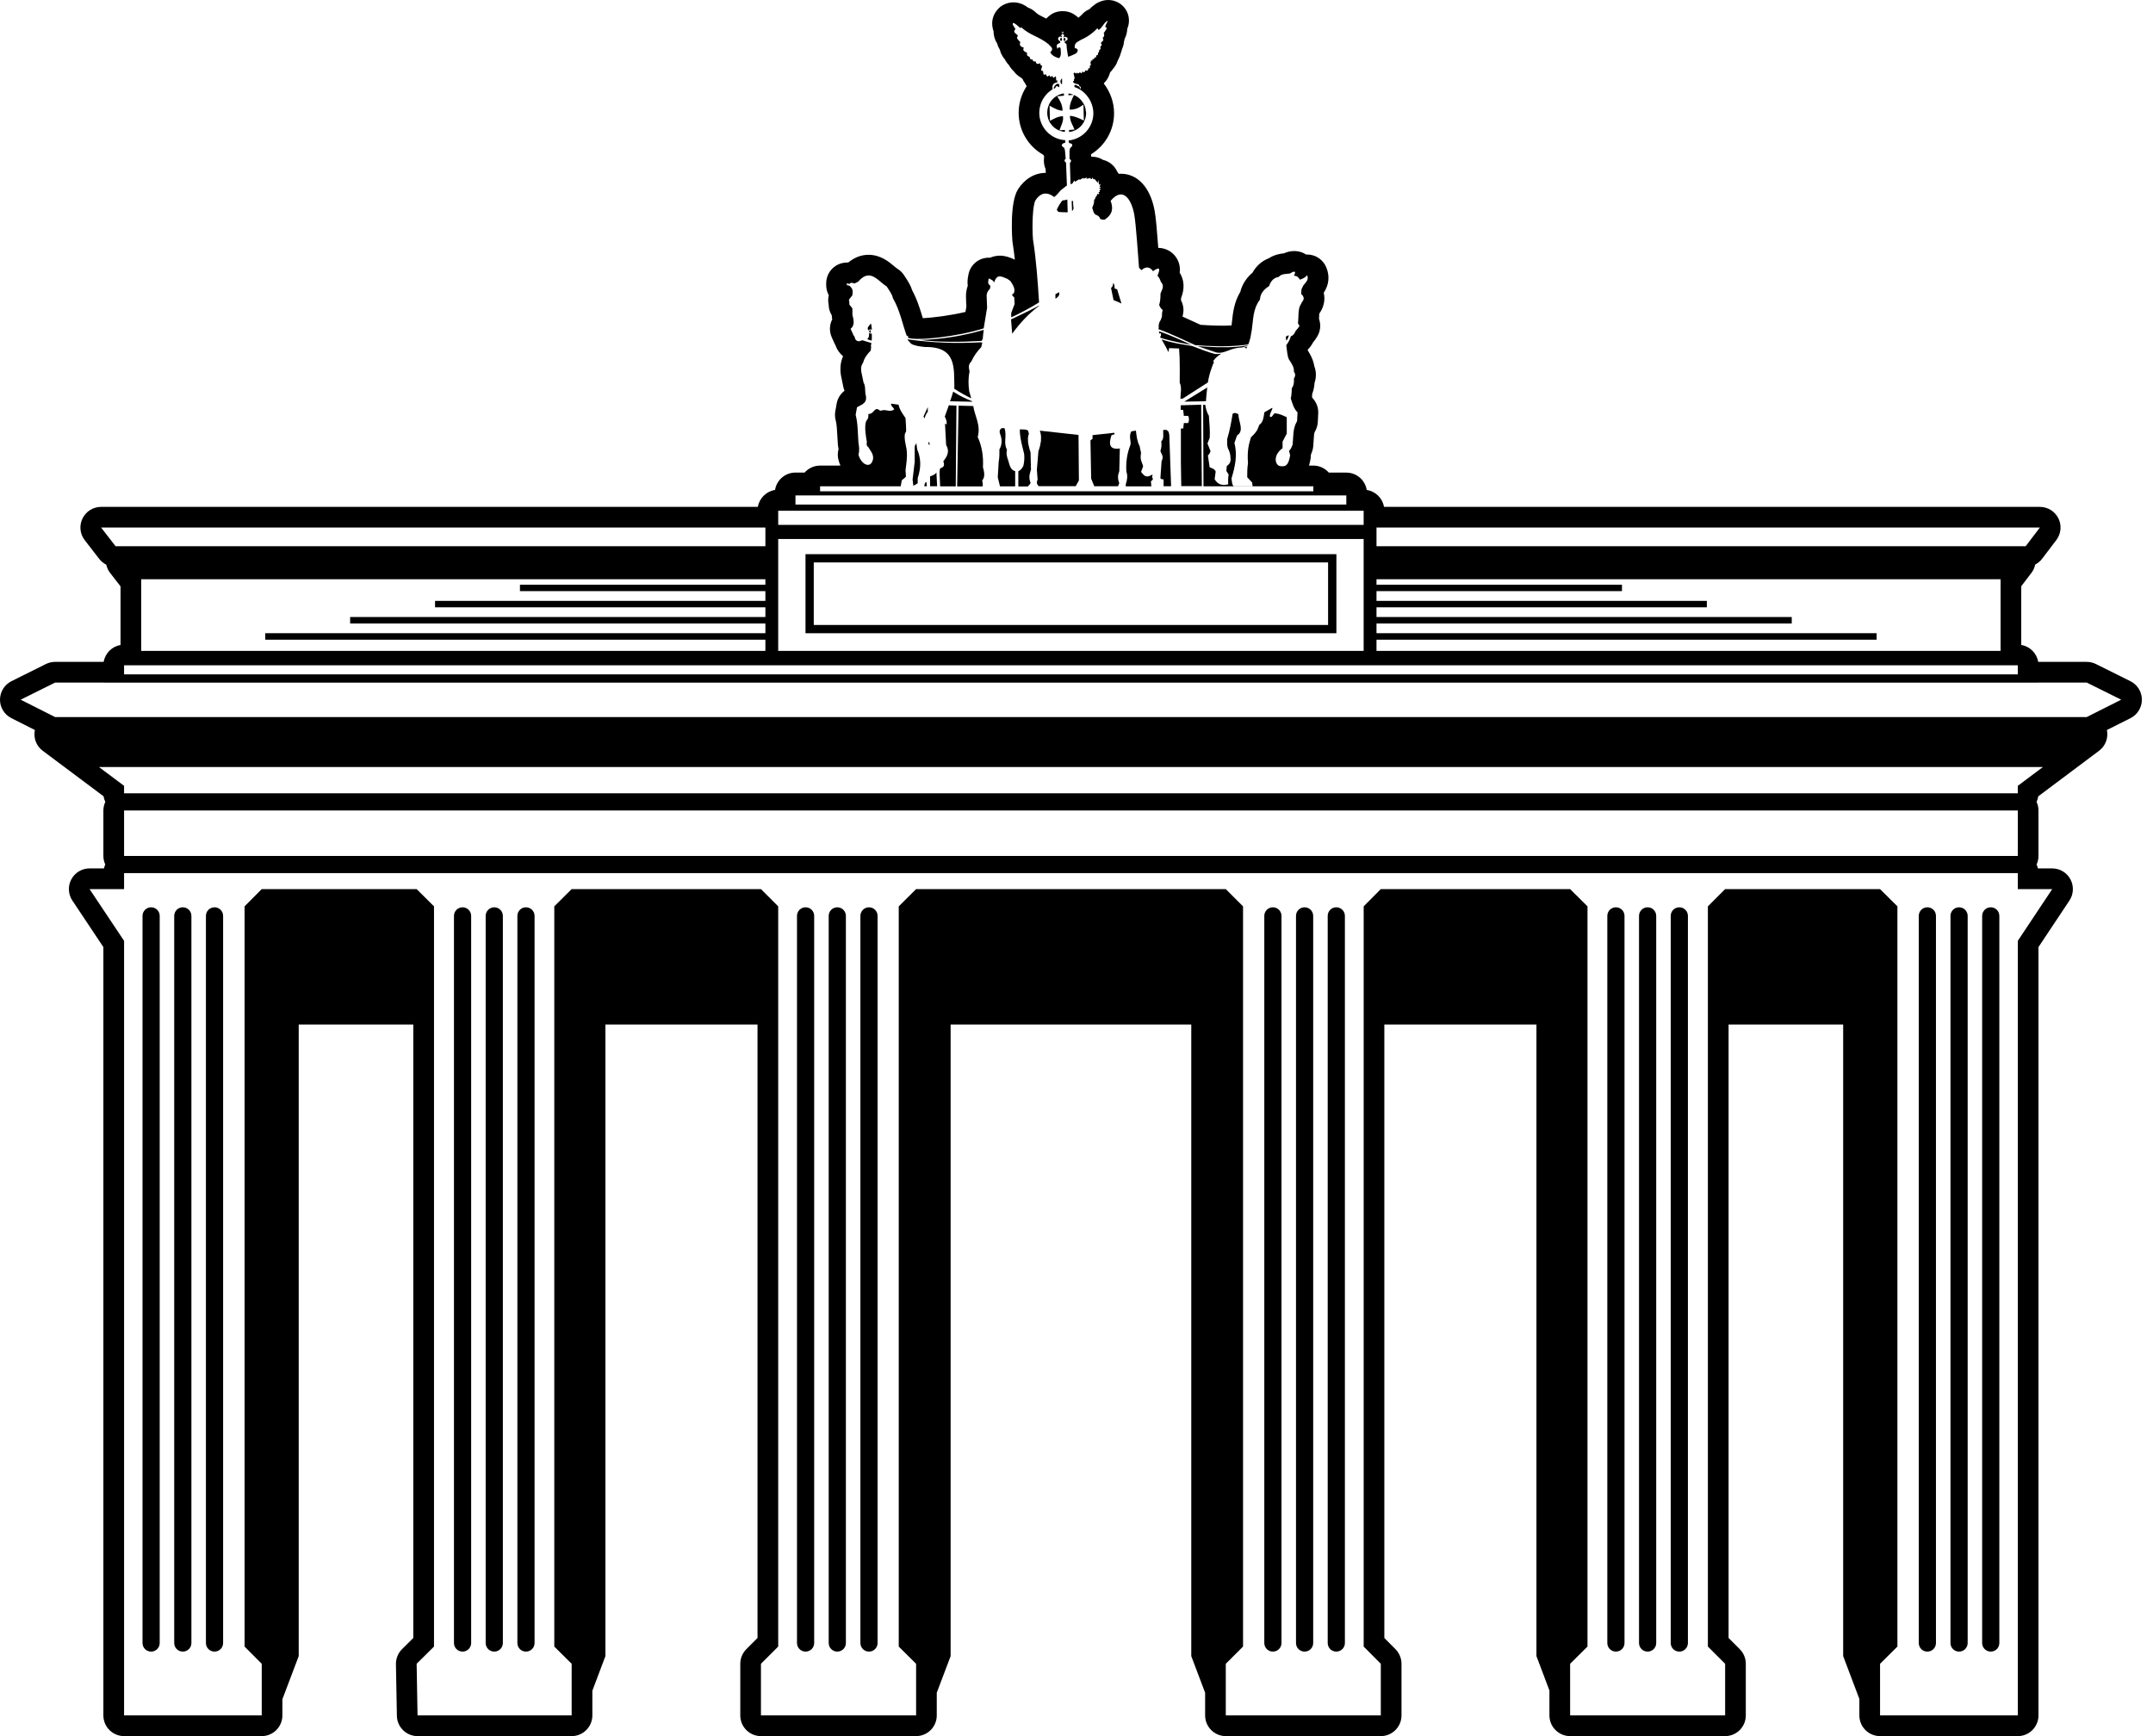 <svg width="62" height="50" viewBox="0 0 62 50" fill="none" xmlns="http://www.w3.org/2000/svg">
<path d="M61.349 19.618L60.356 19.124C60.274 19.083 60.183 19.062 60.092 19.062H58.694C58.653 18.813 58.455 18.616 58.206 18.575V16.884L58.508 16.487C58.559 16.418 58.59 16.34 58.608 16.259C58.685 16.218 58.754 16.163 58.807 16.092L59.216 15.553C59.353 15.373 59.376 15.131 59.276 14.929C59.175 14.726 58.968 14.598 58.742 14.598H39.855C39.812 14.346 39.611 14.149 39.358 14.111C39.312 13.827 39.066 13.611 38.77 13.611H38.266C38.157 13.487 37.998 13.409 37.82 13.409H37.695C37.713 13.349 37.729 13.282 37.741 13.209C37.747 13.171 37.75 13.134 37.749 13.096C37.763 13.063 37.773 13.034 37.783 13.01C37.799 12.963 37.811 12.915 37.816 12.866C37.822 12.802 37.827 12.736 37.83 12.671C37.835 12.582 37.841 12.471 37.86 12.44C37.913 12.354 37.943 12.256 37.949 12.155L37.961 11.904C37.969 11.74 37.908 11.581 37.795 11.463C37.791 11.454 37.786 11.442 37.782 11.429C37.785 11.399 37.787 11.369 37.789 11.338C37.828 11.238 37.849 11.131 37.855 11.028C37.918 10.835 37.896 10.671 37.847 10.542C37.816 10.345 37.722 10.194 37.666 10.101L37.661 10.093C37.66 10.089 37.66 10.084 37.659 10.081L37.658 10.074C37.659 10.072 37.66 10.069 37.661 10.068C37.716 10.013 37.768 9.946 37.812 9.862C37.858 9.807 37.899 9.748 37.937 9.684C38.026 9.532 38.042 9.348 37.984 9.184C37.984 9.17 37.985 9.156 37.986 9.142C37.987 9.107 37.988 9.063 37.99 9.036L38 9.018C38.097 8.879 38.146 8.717 38.137 8.554C38.135 8.517 38.13 8.477 38.119 8.433C38.273 8.198 38.297 7.951 38.192 7.697C38.111 7.504 37.935 7.366 37.727 7.336C37.688 7.331 37.651 7.329 37.613 7.331C37.52 7.27 37.41 7.234 37.295 7.23C37.169 7.226 37.056 7.258 36.972 7.296C36.868 7.306 36.702 7.333 36.541 7.437C36.34 7.513 36.178 7.656 36.068 7.853C35.861 8.03 35.761 8.227 35.718 8.403C35.537 8.704 35.503 9.018 35.478 9.256C35.473 9.297 35.469 9.339 35.465 9.373C35.197 9.388 34.906 9.377 34.572 9.355C34.518 9.331 34.465 9.306 34.412 9.281C34.295 9.227 34.177 9.173 34.057 9.12C34.057 9.117 34.057 9.114 34.057 9.111V9.095C34.101 8.942 34.081 8.782 34.008 8.647C34.01 8.625 34.012 8.602 34.013 8.579C34.118 8.313 34.104 8.069 33.972 7.852C33.988 7.716 33.97 7.559 33.866 7.408C33.752 7.241 33.56 7.14 33.355 7.139C33.319 6.655 33.287 6.271 33.249 6.064C33.126 5.4 32.763 5.004 32.278 5.004C32.258 5.004 32.237 5.005 32.216 5.006C32.202 4.981 32.186 4.957 32.168 4.933C32.091 4.768 31.942 4.646 31.763 4.604C31.663 4.541 31.551 4.511 31.428 4.513C31.425 4.494 31.421 4.476 31.416 4.458C31.418 4.452 31.421 4.446 31.423 4.44C31.822 4.196 32.082 3.757 32.082 3.259C32.082 2.946 31.971 2.644 31.785 2.404C31.792 2.396 31.798 2.388 31.805 2.379C31.821 2.363 31.836 2.346 31.85 2.329C31.887 2.281 31.935 2.204 31.962 2.101C31.965 2.094 31.967 2.088 31.97 2.081C32.004 2.049 32.035 2.012 32.061 1.97C32.106 1.92 32.151 1.851 32.181 1.762C32.19 1.744 32.198 1.726 32.206 1.707C32.237 1.652 32.26 1.593 32.275 1.532C32.291 1.493 32.303 1.453 32.311 1.412C32.344 1.341 32.363 1.268 32.368 1.197C32.376 1.171 32.382 1.145 32.386 1.119C32.425 1.044 32.458 0.945 32.462 0.83C32.507 0.726 32.523 0.609 32.502 0.49C32.447 0.184 32.165 -0.026 31.857 0.003C31.829 0.005 31.797 0.011 31.766 0.019L31.757 0.021C31.757 0.021 31.757 0.021 31.756 0.021L31.738 0.026C31.726 0.029 31.715 0.035 31.703 0.039C31.699 0.04 31.695 0.041 31.69 0.042C31.685 0.044 31.68 0.047 31.674 0.049C31.65 0.059 31.627 0.069 31.604 0.081C31.575 0.097 31.547 0.115 31.522 0.135C31.463 0.177 31.412 0.221 31.373 0.264C31.293 0.297 31.22 0.348 31.161 0.413C31.128 0.45 31.093 0.482 31.053 0.51C31.027 0.484 30.998 0.46 30.967 0.439C30.761 0.282 30.434 0.28 30.232 0.444C30.194 0.471 30.16 0.502 30.13 0.536C30.113 0.527 30.095 0.519 30.078 0.51C29.968 0.456 29.882 0.413 29.832 0.363C29.767 0.298 29.691 0.25 29.607 0.22C29.499 0.14 29.362 0.068 29.183 0.068C29.056 0.068 28.921 0.112 28.818 0.188C28.776 0.219 28.462 0.468 28.612 0.904C28.612 0.922 28.613 0.937 28.614 0.952C28.622 1.06 28.655 1.16 28.715 1.252C28.733 1.322 28.762 1.382 28.793 1.433C28.805 1.482 28.821 1.525 28.838 1.561C28.861 1.608 28.893 1.661 28.939 1.713C28.972 1.78 29.014 1.834 29.058 1.879C29.058 1.88 29.058 1.88 29.058 1.88C29.083 1.925 29.125 1.988 29.19 2.048C29.245 2.124 29.311 2.182 29.381 2.223C29.401 2.238 29.42 2.252 29.44 2.265C29.459 2.308 29.481 2.344 29.503 2.376C29.507 2.382 29.512 2.388 29.516 2.393C29.531 2.425 29.547 2.454 29.566 2.481C29.417 2.706 29.334 2.972 29.334 3.248C29.334 3.766 29.619 4.221 30.044 4.458C30.052 4.475 30.061 4.492 30.07 4.509C30.063 4.548 30.06 4.588 30.06 4.629C30.061 4.714 30.079 4.796 30.111 4.872L30.115 4.979C30.113 4.979 30.112 4.979 30.111 4.979C29.798 4.979 29.509 5.15 29.316 5.451C29.066 5.846 29.151 6.901 29.154 6.945C29.155 6.96 29.157 6.974 29.16 6.989C29.185 7.15 29.206 7.313 29.225 7.477C29.217 7.474 29.21 7.471 29.203 7.468L29.174 7.456C29.095 7.421 28.961 7.363 28.791 7.363C28.736 7.363 28.628 7.371 28.508 7.422C28.399 7.416 28.293 7.438 28.195 7.489C28.027 7.579 27.911 7.742 27.884 7.931C27.859 8.044 27.857 8.143 27.869 8.23C27.808 8.397 27.816 8.535 27.82 8.605C27.82 8.684 27.824 8.746 27.828 8.801C27.828 8.809 27.829 8.816 27.829 8.823C27.821 8.877 27.812 8.93 27.803 8.984C27.39 9.081 26.902 9.148 26.573 9.163C26.572 9.158 26.571 9.154 26.57 9.15C26.497 8.908 26.416 8.636 26.269 8.362C26.221 8.213 26.144 8.094 26.084 8.002L26.043 7.94C25.993 7.858 25.924 7.79 25.843 7.74C25.824 7.729 25.779 7.691 25.746 7.664C25.593 7.536 25.362 7.342 25.015 7.338C24.805 7.338 24.61 7.411 24.434 7.555C24.419 7.557 24.404 7.559 24.389 7.562C24.388 7.562 24.388 7.562 24.387 7.562C24.26 7.562 24.134 7.603 24.03 7.682C23.88 7.794 23.792 7.971 23.792 8.158V8.214C23.792 8.319 23.82 8.418 23.867 8.504C23.847 8.584 23.842 8.675 23.863 8.774C23.864 8.883 23.895 8.99 23.953 9.083C23.953 9.121 23.958 9.16 23.966 9.197C23.885 9.354 23.876 9.544 23.952 9.714L23.967 9.747C23.988 9.795 24.012 9.848 24.041 9.911C24.049 9.927 24.057 9.943 24.066 9.959C24.067 9.961 24.068 9.963 24.068 9.965C24.087 10.02 24.114 10.072 24.148 10.119C24.186 10.172 24.23 10.22 24.278 10.26C24.188 10.463 24.2 10.637 24.206 10.732C24.208 10.761 24.212 10.79 24.218 10.818L24.286 11.146C24.294 11.183 24.305 11.22 24.32 11.254C24.2 11.345 24.119 11.477 24.093 11.626L24.054 11.845C24.039 11.93 24.043 12.017 24.065 12.101C24.096 12.217 24.104 12.381 24.113 12.556C24.117 12.637 24.121 12.717 24.128 12.797C24.129 12.816 24.131 12.834 24.134 12.852C24.138 12.875 24.147 12.927 24.148 12.933C24.119 13.037 24.118 13.147 24.147 13.251C24.161 13.306 24.18 13.359 24.202 13.409H23.616C23.439 13.409 23.279 13.487 23.17 13.61H22.907C22.61 13.61 22.364 13.827 22.319 14.111C22.067 14.15 21.867 14.347 21.824 14.598H2.911C2.684 14.598 2.476 14.727 2.377 14.931C2.276 15.135 2.301 15.379 2.441 15.558L2.858 16.097C2.913 16.168 2.983 16.224 3.061 16.263C3.08 16.344 3.111 16.423 3.164 16.491L3.471 16.887V18.575C3.223 18.618 3.027 18.814 2.986 19.062H1.586C1.494 19.062 1.403 19.084 1.32 19.125L0.33 19.618C0.128 19.719 0.001 19.924 1.50632e-06 20.15C-0.001 20.375 0.126 20.581 0.328 20.683L1.004 21.024C0.958 21.248 1.042 21.482 1.229 21.621L2.984 22.934C2.991 22.991 3.01 23.044 3.033 23.094C2.998 23.17 2.977 23.253 2.977 23.342V24.651C2.977 24.74 2.998 24.823 3.032 24.898C3.016 24.934 3.002 24.971 2.992 25.01H2.579C2.359 25.01 2.158 25.131 2.054 25.325C1.95 25.518 1.962 25.753 2.084 25.936L2.977 27.276V49.404C2.977 49.733 3.244 50 3.573 50H7.537C7.866 50 8.132 49.733 8.132 49.404V48.938L8.602 47.696V29.506H11.902V47.173L11.578 47.495C11.463 47.609 11.4 47.766 11.402 47.928L11.429 49.415C11.435 49.74 11.7 50 12.024 50H16.462C16.791 50 17.058 49.733 17.058 49.404V48.693L17.434 47.696V29.506H21.814V47.174L21.492 47.496C21.381 47.608 21.318 47.759 21.318 47.917V49.404C21.318 49.733 21.584 50 21.913 50H26.381C26.709 50 26.976 49.733 26.976 49.404V48.751L27.375 47.696V29.506H34.305V47.696L34.704 48.751V49.404C34.704 49.733 34.971 50 35.299 50H39.763C40.092 50 40.359 49.733 40.359 49.404V47.917C40.359 47.76 40.296 47.609 40.186 47.497L39.865 47.175V29.506H44.245V47.696L44.619 48.686V49.404C44.619 49.733 44.886 50 45.215 50H49.679C50.008 50 50.274 49.733 50.274 49.404V47.917C50.274 47.759 50.212 47.608 50.1 47.496L49.778 47.174V29.506H53.078V47.696L53.544 48.929V49.404C53.544 49.733 53.811 50 54.14 50H58.107C58.436 50 58.702 49.733 58.702 49.404V27.276L59.594 25.935C59.715 25.753 59.726 25.518 59.622 25.324C59.519 25.131 59.317 25.01 59.098 25.01H58.687C58.678 24.971 58.664 24.934 58.648 24.898C58.682 24.823 58.702 24.74 58.702 24.651V23.342C58.702 23.253 58.682 23.169 58.647 23.094C58.67 23.044 58.688 22.991 58.696 22.934L60.448 21.621C60.634 21.481 60.719 21.248 60.673 21.024L61.352 20.683C61.553 20.582 61.68 20.375 61.68 20.15C61.679 19.924 61.552 19.718 61.349 19.618ZM3.573 19.421V19.161H3.64H4.066H21.984H22.466H39.214H39.695H57.611H58.036H58.107V19.421H3.573ZM4.065 16.682H22.041V16.839H21.814H14.973V17.025H21.814H22.041V17.305H21.814H12.528V17.491H21.814H22.041V17.77H21.814H10.083V17.957H21.814H22.041V18.236H21.814H7.639V18.423H21.814H22.041V18.565V18.745H21.814H4.066V18.565V16.683L4.065 16.682ZM22.41 15.663V15.523H22.636H39.044H39.269V15.664V15.712V16.195V18.566V18.746H39.044H22.636H22.41V18.566V16.196V15.712V15.663ZM22.907 14.268H38.77V14.531H22.907V14.268ZM22.41 14.729V14.71H39.269V14.73V14.928V15.116H39.052H22.629H22.41V14.928V14.729H22.41ZM57.611 16.683V18.565V18.745H39.865H39.639V18.565V18.423H39.865H54.041V18.236H39.865H39.639V17.957H39.865H51.597V17.77H39.865H39.639V17.491H39.865H49.152V17.305H39.865H39.639V17.025H39.865H46.708V16.839H39.865H39.639V16.682H57.612L57.611 16.683ZM39.857 15.193H58.742L58.39 15.657L58.333 15.732H39.864H39.639V15.579V15.531V15.193H39.765H39.857ZM23.616 14.005H25.937C25.949 13.947 25.959 13.889 25.97 13.828C26.01 13.8 26.049 13.771 26.088 13.73L26.077 13.54C26.088 13.454 26.1 13.368 26.108 13.282C26.113 13.23 26.116 13.179 26.117 13.127C26.117 13.117 26.117 13.107 26.117 13.097C26.117 13.039 26.114 12.981 26.104 12.923C26.102 12.892 25.998 12.524 26.088 12.441C26.09 12.439 26.092 12.431 26.093 12.419C26.093 12.415 26.093 12.407 26.093 12.401C26.093 12.392 26.094 12.384 26.094 12.373C26.094 12.364 26.093 12.353 26.093 12.344C26.093 12.332 26.093 12.321 26.092 12.308C26.092 12.303 26.092 12.298 26.091 12.293C26.091 12.276 26.09 12.259 26.089 12.242C26.085 12.166 26.08 12.09 26.077 12.056C26.076 12.045 26.076 12.039 26.076 12.039C25.997 11.921 25.91 11.811 25.875 11.655L25.663 11.625C25.64 11.676 25.722 11.732 25.753 11.787C25.634 11.89 25.497 11.772 25.378 11.826C25.322 11.839 25.3 11.771 25.239 11.782C25.177 11.789 25.117 11.943 25.009 11.918C25.01 11.971 25.007 12.022 24.988 12.066C24.903 12.144 24.891 12.33 24.963 12.725C24.956 12.778 24.946 12.849 25.002 12.87C25.06 12.985 25.203 13.107 25.117 13.296C25.031 13.487 24.794 13.362 24.721 13.095C24.756 12.97 24.739 12.86 24.721 12.752C24.7 12.479 24.706 12.191 24.64 11.947L24.679 11.729C24.816 11.648 25.001 11.611 24.922 11.345C24.91 11.257 24.924 11.098 24.869 11.025L24.801 10.697C24.796 10.621 24.784 10.547 24.857 10.44C24.891 10.305 24.977 10.197 25.076 10.094L25.087 9.973H25.075C25.075 9.973 25.102 9.875 25.087 9.875C25.071 9.875 24.829 9.798 24.829 9.798C24.76 9.83 24.691 9.854 24.632 9.772C24.618 9.733 24.613 9.688 24.581 9.66C24.546 9.584 24.519 9.524 24.495 9.47C24.62 9.37 24.587 9.22 24.547 9.068V8.882L24.458 8.77C24.463 8.731 24.462 8.693 24.447 8.654C24.44 8.632 24.485 8.576 24.541 8.512C24.556 8.454 24.563 8.394 24.541 8.326C24.504 8.276 24.484 8.214 24.387 8.214V8.158L24.458 8.179C24.487 8.153 24.498 8.125 24.607 8.164L24.713 8.114C24.826 7.979 24.925 7.933 25.018 7.933C25.207 7.935 25.362 8.145 25.535 8.25C25.604 8.363 25.693 8.474 25.713 8.587C25.916 8.937 25.98 9.307 26.109 9.666L26.156 9.683L26.144 9.725C26.386 9.832 27.623 9.686 28.328 9.456C28.358 9.257 28.396 9.058 28.426 8.859C28.426 8.787 28.416 8.718 28.416 8.605C28.414 8.517 28.388 8.44 28.51 8.312L28.521 8.229C28.421 8.169 28.463 8.091 28.474 8.017C28.541 8.05 28.615 8.08 28.627 8.141C28.714 7.85 28.869 7.984 29.009 8.031L29.094 8.091C29.174 8.21 29.252 8.331 29.192 8.451C29.153 8.47 29.108 8.489 29.207 8.563L29.218 8.756L29.12 9.013V9.137C29.276 9.078 29.764 8.815 29.922 8.708C29.883 8.102 29.842 7.496 29.747 6.896C29.716 6.516 29.737 5.899 29.819 5.77C29.9 5.643 30.076 5.456 30.357 5.675C30.426 5.625 30.485 5.551 30.546 5.48L30.724 5.341L30.699 4.685C30.648 4.648 30.638 4.61 30.689 4.573L30.668 4.336L30.646 4.256C30.611 4.232 30.578 4.222 30.578 4.182C30.581 4.142 30.599 4.134 30.676 4.108V4.037C30.261 4.014 29.928 3.669 29.928 3.248C29.928 3.198 29.935 3.15 29.943 3.103C29.945 3.093 29.947 3.083 29.95 3.073C29.96 3.026 29.974 2.98 29.992 2.937C29.993 2.936 29.993 2.936 29.993 2.935C30.012 2.891 30.036 2.849 30.062 2.81C30.066 2.805 30.069 2.8 30.072 2.796C30.1 2.756 30.131 2.718 30.166 2.684C30.166 2.684 30.166 2.684 30.166 2.683C30.168 2.682 30.17 2.68 30.172 2.678C30.172 2.678 30.172 2.678 30.173 2.678C30.215 2.638 30.26 2.601 30.31 2.571C30.307 2.548 30.305 2.525 30.306 2.504C30.307 2.482 30.311 2.462 30.319 2.445C30.337 2.409 30.372 2.383 30.442 2.374C30.444 2.374 30.444 2.373 30.446 2.373V2.369V2.31L30.411 2.321C30.411 2.32 30.412 2.312 30.413 2.303C30.413 2.299 30.413 2.296 30.413 2.292C30.413 2.286 30.413 2.278 30.413 2.271C30.413 2.264 30.413 2.258 30.412 2.252C30.412 2.24 30.41 2.229 30.408 2.219C30.408 2.217 30.407 2.215 30.406 2.214C30.404 2.204 30.4 2.197 30.395 2.197C30.315 2.288 30.321 2.199 30.296 2.179C30.259 2.256 30.237 2.194 30.213 2.164C30.154 2.248 30.138 2.174 30.113 2.134C30.036 2.194 30.047 2.103 30.036 2.045C30.032 2.045 30.03 2.044 30.028 2.044C30.027 2.044 30.027 2.044 30.027 2.044C29.939 2.041 30.011 1.945 30.012 1.891C29.976 1.901 29.963 1.868 29.952 1.82C29.881 1.857 29.837 1.849 29.825 1.766C29.762 1.786 29.742 1.751 29.727 1.707C29.664 1.733 29.662 1.672 29.645 1.633C29.591 1.62 29.557 1.593 29.58 1.523C29.512 1.488 29.43 1.458 29.486 1.376C29.346 1.331 29.361 1.271 29.383 1.213C29.334 1.155 29.243 1.101 29.315 1.03C29.279 0.968 29.144 0.94 29.243 0.835C29.206 0.778 29.138 0.691 29.172 0.666C29.205 0.642 29.323 0.759 29.391 0.814L29.408 0.781C29.635 1.01 29.933 1.054 30.197 1.275C30.245 1.344 30.37 1.391 30.245 1.505C30.258 1.532 30.273 1.554 30.291 1.572C30.299 1.581 30.31 1.587 30.319 1.594C30.329 1.602 30.339 1.612 30.35 1.618C30.364 1.627 30.379 1.633 30.395 1.639C30.403 1.643 30.41 1.647 30.418 1.65C30.441 1.659 30.464 1.666 30.487 1.673C30.491 1.674 30.495 1.676 30.499 1.677C30.5 1.675 30.501 1.673 30.502 1.671C30.574 1.601 30.543 1.488 30.543 1.387C30.521 1.355 30.491 1.361 30.471 1.376C30.465 1.383 30.454 1.397 30.454 1.411C30.436 1.371 30.425 1.329 30.436 1.29C30.462 1.263 30.494 1.248 30.53 1.231V1.192C30.501 1.176 30.469 1.143 30.469 1.119C30.471 1.095 30.482 1.054 30.546 1.054C30.555 1.072 30.567 1.072 30.579 1.072V1.056C30.572 1.049 30.562 1.037 30.562 1.023C30.562 1.003 30.577 0.985 30.595 0.985V0.943H30.57V0.929H30.595V0.908H30.61V0.932H30.634V0.946H30.61V0.988C30.628 0.991 30.643 1.007 30.643 1.026C30.643 1.041 30.637 1.051 30.625 1.062V1.076C30.636 1.076 30.649 1.075 30.649 1.062C30.685 1.054 30.744 1.074 30.744 1.118C30.744 1.162 30.695 1.178 30.661 1.195V1.233C30.682 1.245 30.701 1.256 30.712 1.272C30.716 1.397 30.738 1.515 30.759 1.635C30.847 1.61 30.915 1.571 30.987 1.538C31.073 1.447 31.036 1.405 30.949 1.381C30.93 1.223 31.049 1.201 31.132 1.145C31.183 1.122 31.233 1.097 31.282 1.069C31.284 1.068 31.285 1.066 31.288 1.065C31.334 1.038 31.38 1.007 31.423 0.974L31.424 0.974C31.424 0.973 31.424 0.973 31.424 0.973C31.487 0.926 31.547 0.874 31.602 0.813L31.635 0.864C31.741 0.807 31.797 0.636 31.892 0.602C31.89 0.602 31.888 0.602 31.887 0.602L31.916 0.595C31.907 0.595 31.9 0.599 31.892 0.602C31.895 0.602 31.9 0.602 31.9 0.602C31.88 0.661 31.804 0.766 31.838 0.78C31.916 0.807 31.817 0.892 31.782 0.957C31.811 1 31.803 1.047 31.752 1.096C31.76 1.106 31.765 1.115 31.769 1.123C31.769 1.124 31.769 1.124 31.769 1.125C31.772 1.132 31.773 1.139 31.773 1.146C31.773 1.146 31.772 1.147 31.772 1.148C31.772 1.154 31.771 1.159 31.768 1.164C31.767 1.165 31.767 1.166 31.766 1.167C31.764 1.172 31.76 1.177 31.756 1.181C31.756 1.181 31.756 1.181 31.756 1.181C31.746 1.191 31.735 1.201 31.724 1.21C31.714 1.22 31.705 1.23 31.7 1.241C31.759 1.312 31.699 1.319 31.682 1.35C31.709 1.388 31.692 1.422 31.647 1.453C31.663 1.488 31.644 1.504 31.621 1.521C31.623 1.56 31.623 1.595 31.57 1.595C31.564 1.625 31.577 1.675 31.518 1.651C31.518 1.701 31.497 1.712 31.458 1.701C31.461 1.727 31.468 1.758 31.414 1.743C31.414 1.765 31.419 1.792 31.399 1.804C31.41 1.842 31.433 1.882 31.381 1.893C31.395 1.952 31.387 1.981 31.337 1.967C31.346 2.044 31.302 2.038 31.254 2.026C31.228 2.115 31.2 2.078 31.172 2.056C31.168 2.074 31.162 2.086 31.157 2.094C31.156 2.097 31.154 2.097 31.152 2.099C31.149 2.103 31.145 2.107 31.141 2.108C31.139 2.108 31.137 2.108 31.134 2.108C31.131 2.107 31.127 2.106 31.123 2.103C31.121 2.101 31.119 2.1 31.117 2.098C31.111 2.093 31.105 2.086 31.099 2.077C31.065 2.124 31.037 2.125 31.013 2.088C30.998 2.137 30.973 2.114 30.948 2.088C30.937 2.095 30.927 2.101 30.917 2.115C30.916 2.116 30.916 2.116 30.915 2.117C30.917 2.125 30.919 2.133 30.921 2.141C30.922 2.142 30.922 2.143 30.922 2.145C30.927 2.163 30.933 2.182 30.936 2.2C30.941 2.224 30.945 2.247 30.945 2.268L30.927 2.279V2.332C30.888 2.326 30.91 2.361 30.91 2.379C30.961 2.412 31.011 2.42 31.063 2.432C31.07 2.479 31.1 2.481 31.119 2.505C31.122 2.506 31.122 2.511 31.123 2.514C31.129 2.529 31.124 2.557 31.121 2.567C31.12 2.571 31.119 2.573 31.119 2.57C31.118 2.568 31.114 2.557 31.108 2.544C31.104 2.537 31.1 2.528 31.096 2.521C31.092 2.513 31.088 2.506 31.084 2.5C31.083 2.499 31.082 2.498 31.081 2.496C31.076 2.491 31.072 2.488 31.069 2.49C31.026 2.476 30.991 2.434 30.942 2.448V2.508C30.968 2.514 30.995 2.525 31.021 2.537C31.045 2.547 31.068 2.56 31.092 2.574C31.188 2.63 31.277 2.715 31.347 2.819C31.368 2.85 31.386 2.881 31.403 2.915C31.403 2.917 31.404 2.918 31.405 2.92C31.421 2.953 31.435 2.987 31.446 3.022V3.023C31.446 3.023 31.446 3.023 31.446 3.023C31.447 3.024 31.447 3.025 31.447 3.025C31.458 3.061 31.468 3.097 31.474 3.135C31.482 3.175 31.486 3.216 31.486 3.259C31.486 3.668 31.172 4.005 30.773 4.045L30.784 4.118C30.862 4.135 30.878 4.146 30.878 4.183C30.88 4.22 30.842 4.236 30.817 4.264L30.799 4.34V4.577C30.863 4.61 30.848 4.654 30.81 4.695L30.828 5.304L30.878 5.289L30.941 5.194L30.953 5.236L31.094 5.154L31.082 5.189L31.195 5.121V5.147L31.297 5.114L31.286 5.149L31.41 5.125V5.158H31.446V5.108L31.498 5.172L31.514 5.148L31.611 5.264L31.627 5.183L31.648 5.319L31.695 5.296L31.665 5.368L31.698 5.391L31.646 5.429H31.685V5.473L31.658 5.484L31.676 5.519L31.634 5.533L31.658 5.589H31.596C31.592 5.634 31.568 5.664 31.54 5.69C31.542 5.717 31.54 5.741 31.505 5.752C31.517 5.829 31.486 5.905 31.453 5.983C31.479 6.055 31.486 6.142 31.553 6.184C31.611 6.204 31.664 6.232 31.682 6.302C31.684 6.313 31.695 6.313 31.695 6.313H31.706C31.724 6.317 31.743 6.328 31.784 6.328C31.791 6.328 31.797 6.329 31.808 6.328C32.054 6.17 32.058 5.982 31.982 5.785C32.337 5.358 32.583 5.742 32.662 6.172C32.717 6.467 32.771 7.374 32.801 7.712L32.869 7.78C33.014 7.657 33.119 7.692 33.203 7.81C33.439 7.642 33.394 7.785 33.333 7.943C33.386 7.994 33.407 8.057 33.431 8.117C33.548 8.254 33.45 8.35 33.419 8.46C33.42 8.578 33.409 8.688 33.381 8.785C33.406 8.847 33.438 8.898 33.484 8.93C33.461 8.989 33.461 9.051 33.461 9.11C33.456 9.134 33.449 9.155 33.441 9.176C33.429 9.208 33.416 9.238 33.397 9.261C33.37 9.319 33.359 9.384 33.37 9.462H33.359V9.48C33.452 9.512 33.544 9.549 33.638 9.588C33.657 9.596 33.675 9.604 33.693 9.612C33.772 9.645 33.851 9.68 33.93 9.715C33.945 9.722 33.959 9.729 33.974 9.736C33.996 9.745 34.016 9.755 34.038 9.765C34.061 9.775 34.084 9.786 34.107 9.796C34.212 9.845 34.317 9.894 34.423 9.941C34.642 9.957 34.861 9.969 35.081 9.972C35.169 9.974 35.257 9.972 35.345 9.97C35.439 9.968 35.532 9.963 35.626 9.956C35.733 9.948 35.84 9.937 35.949 9.92V9.909L35.973 9.85L36.008 9.726L36.046 9.51C36.053 9.462 36.059 9.414 36.064 9.365C36.071 9.3 36.078 9.234 36.087 9.169C36.087 9.166 36.087 9.163 36.088 9.16C36.092 9.128 36.097 9.096 36.103 9.065C36.105 9.054 36.107 9.044 36.109 9.034C36.114 9.009 36.12 8.985 36.126 8.961C36.129 8.949 36.132 8.937 36.136 8.924C36.142 8.902 36.15 8.88 36.158 8.858C36.163 8.846 36.167 8.834 36.172 8.821C36.182 8.799 36.193 8.776 36.204 8.754C36.209 8.744 36.214 8.733 36.22 8.723C36.238 8.691 36.259 8.659 36.283 8.629C36.29 8.492 36.353 8.361 36.546 8.239C36.605 8.062 36.705 7.995 36.821 7.976C36.907 7.878 37.031 7.894 37.143 7.878C37.193 7.85 37.235 7.825 37.261 7.825C37.273 7.825 37.273 7.825 37.273 7.825C37.301 7.826 37.306 7.858 37.26 7.943C37.372 7.939 37.392 8.006 37.437 8.055C37.506 8.024 37.574 8.01 37.642 7.925C37.7 8.066 37.594 8.134 37.532 8.221L37.479 8.331L37.468 8.464C37.564 8.549 37.56 8.624 37.496 8.695L37.428 8.825C37.384 8.955 37.395 9.104 37.384 9.247C37.365 9.336 37.404 9.347 37.423 9.383C37.385 9.448 37.347 9.492 37.311 9.528C37.273 9.63 37.225 9.669 37.171 9.685C37.151 9.771 37.104 9.856 37.041 9.942L37.068 10.155C37.081 10.241 37.093 10.329 37.141 10.385C37.204 10.488 37.274 10.589 37.26 10.705C37.276 10.725 37.285 10.743 37.291 10.76C37.293 10.767 37.293 10.772 37.294 10.778C37.296 10.789 37.297 10.799 37.297 10.809C37.296 10.816 37.294 10.823 37.292 10.83C37.291 10.838 37.288 10.846 37.285 10.854C37.282 10.863 37.279 10.871 37.274 10.879C37.274 10.88 37.274 10.88 37.274 10.88C37.269 10.89 37.264 10.899 37.26 10.909C37.274 11.054 37.228 11.159 37.2 11.175C37.198 11.176 37.2 11.381 37.17 11.473C37.217 11.617 37.255 11.77 37.365 11.875L37.353 12.127C37.224 12.337 37.248 12.575 37.224 12.803C37.198 12.872 37.172 12.941 37.12 12.984L37.153 13.111C37.101 13.424 37.012 13.442 36.867 13.424C36.723 13.408 36.641 13.121 36.934 12.907V12.718L37.055 12.487V12.017C36.95 11.964 36.843 11.915 36.713 11.902C36.66 11.919 36.632 12.04 36.577 12.003C36.523 11.966 36.697 11.711 36.624 11.752L36.411 11.873C36.386 12.008 36.383 12.158 36.264 12.236C36.219 12.335 36.235 12.397 36.024 12.594C35.968 12.78 35.91 12.959 35.938 13.345C35.916 13.481 35.916 13.614 35.916 13.744L36.057 13.895L36.072 14.002H35.526C35.475 13.964 35.475 13.864 35.464 13.777C35.566 13.44 35.641 13.103 35.547 12.76L35.623 12.541C35.842 12.408 35.662 12.139 35.662 11.929C35.609 11.904 35.556 11.872 35.496 11.918C35.458 12.151 35.417 12.386 35.339 12.646C35.339 12.731 35.332 12.817 35.357 12.902C35.403 12.992 35.434 13.082 35.434 13.178C35.455 13.312 35.397 13.373 35.327 13.423L35.316 13.565L35.381 13.665C35.358 13.807 35.369 13.854 35.369 13.948C35.197 13.995 35.064 13.953 34.978 13.801L35.008 13.579C34.97 13.495 34.898 13.487 34.834 13.458L34.784 13.118C34.815 13.089 34.841 13.049 34.86 12.994L34.771 12.772L34.836 12.607C34.851 12.39 34.823 12.184 34.812 11.974C34.786 11.933 34.769 11.892 34.754 11.85C34.742 11.817 34.734 11.784 34.726 11.75C34.726 11.75 34.726 11.75 34.726 11.75C34.72 11.72 34.712 11.691 34.709 11.66H34.647L34.647 11.742L34.657 14.005H37.82V14.149H23.616V14.005ZM2.911 15.193H21.822H21.914H22.041V15.531V15.58V15.732H21.814H3.329L3.273 15.66L2.911 15.193ZM58.107 23.444V24.55V24.651H3.573V24.55V23.444V23.342H58.107V23.444ZM59.098 25.606L58.107 27.096V49.404H54.14V47.917L54.64 47.421V26.103L54.14 25.606H49.679L49.182 26.103V47.421L49.679 47.917V49.404H45.215V47.917L45.715 47.421V26.103L45.215 25.606H39.763L39.27 26.103V47.421L39.763 47.917V49.404H35.299V47.917L35.796 47.421V26.103L35.299 25.606H26.381L25.881 26.103V47.421L26.381 47.917V49.404H21.913V47.917L22.41 47.421V26.103L21.913 25.606H16.462L15.962 26.103V47.421L16.462 47.917V49.404H12.024L11.998 47.917L12.498 47.421V26.103L11.998 25.606H7.537L7.043 26.103V47.421L7.537 47.917V49.404H3.573V27.096L2.579 25.606H3.573V25.247V25.145H58.107V25.247V25.606H59.098V25.606ZM58.107 22.632V22.747V22.848H3.573V22.747V22.632L2.849 22.09H58.83L58.107 22.632ZM60.248 20.572L60.092 20.651H1.586L1.429 20.572L0.595 20.151L1.586 19.658H3V19.659H58.679V19.658H60.092L61.084 20.151L60.248 20.572Z" fill="black"/>
<path d="M25.018 9.581L25.017 9.582C25.037 9.647 25.031 9.713 24.975 9.766C25.007 9.785 25.052 9.795 25.093 9.81C25.115 9.787 25.104 9.699 25.104 9.605C25.049 9.614 25.035 9.604 25.018 9.581Z" fill="black"/>
<path d="M27.448 11.281C27.424 11.374 27.392 11.465 27.359 11.556L27.995 11.57V11.556C27.823 11.487 27.648 11.409 27.451 11.281H27.448Z" fill="black"/>
<path d="M27.322 11.677C27.282 11.784 27.243 11.892 27.207 11.999C27.245 12.071 27.275 12.145 27.257 12.227L27.213 12.197C27.225 12.414 27.235 12.621 27.246 12.815C27.359 13.008 27.271 13.148 27.164 13.286C27.207 13.389 27.186 13.458 27.084 13.483C27.033 13.511 27.072 13.819 27.073 14.007H27.523L27.543 11.683L27.321 11.672L27.322 11.677Z" fill="black"/>
<path d="M24.986 9.449C24.99 9.471 24.993 9.504 25.012 9.517C25.028 9.481 25.096 9.473 25.107 9.505C25.112 9.52 25.091 9.319 25.08 9.319C25.044 9.359 25.005 9.397 24.986 9.449Z" fill="black"/>
<path d="M25.074 9.584V9.51L25.072 9.509C25.055 9.512 25.041 9.503 25.03 9.542C25.035 9.564 25.039 9.584 25.074 9.584Z" fill="black"/>
<path d="M28.306 13.453C28.323 13.15 28.279 12.858 28.155 12.584C28.25 12.246 28.072 11.989 28.027 11.694L27.602 11.683L27.604 11.685L27.563 14.009H28.296C28.309 13.955 28.296 13.894 28.285 13.835C28.371 13.742 28.347 13.602 28.306 13.453Z" fill="black"/>
<path d="M28.267 9.818L28.3 9.762C28.306 9.674 28.317 9.587 28.329 9.499C27.74 9.674 27.13 9.77 26.5 9.792C27.06 9.86 27.67 9.852 28.267 9.818Z" fill="black"/>
<path d="M26.963 13.61C26.923 13.673 26.857 13.692 26.783 13.72V14.004H26.987L26.966 13.611L26.963 13.61Z" fill="black"/>
<path d="M30.673 1.17C30.688 1.156 30.688 1.117 30.673 1.102C30.669 1.091 30.666 1.091 30.655 1.091C30.649 1.091 30.638 1.102 30.638 1.102C30.624 1.116 30.624 1.156 30.638 1.17C30.645 1.181 30.662 1.181 30.673 1.17Z" fill="black"/>
<path d="M26.623 12.05C26.642 11.992 26.656 11.934 26.718 11.855V11.725L26.594 11.994L26.623 12.05Z" fill="black"/>
<path d="M34.065 11.476L34.213 11.38L34.783 11.015C34.806 10.866 34.845 10.72 34.899 10.578C34.906 10.559 34.911 10.54 34.919 10.521L34.96 10.421C34.96 10.421 34.929 10.406 34.94 10.395C34.992 10.315 35.075 10.243 35.17 10.185C35.119 10.194 35.074 10.199 35.036 10.197H35.035C35.024 10.197 35.011 10.198 35.002 10.196C34.835 10.163 34.547 10.045 34.318 9.962C34.22 9.947 34.121 9.931 34.022 9.913C33.994 9.908 33.966 9.903 33.938 9.898C33.919 9.895 33.901 9.892 33.882 9.888C33.881 9.888 33.881 9.888 33.881 9.888C33.829 9.877 33.777 9.865 33.725 9.852C33.704 9.847 33.683 9.844 33.662 9.838C33.59 9.819 33.519 9.798 33.449 9.774C33.512 9.883 33.575 9.986 33.647 10.141L33.668 10.026L33.879 10.034L33.954 10.037C33.955 10.049 33.956 10.062 33.957 10.074C33.957 10.081 33.958 10.089 33.958 10.098C33.963 10.161 33.967 10.225 33.969 10.29C33.973 10.405 33.974 10.521 33.974 10.638C33.973 10.68 33.974 10.722 33.973 10.765C33.973 10.851 33.972 10.938 33.972 11.024C34.04 11.159 33.993 11.329 33.993 11.488L34.065 11.476Z" fill="black"/>
<path d="M37.115 9.655L37.113 9.655C37.085 9.662 37.056 9.677 37.027 9.696C37.027 9.73 37.039 9.771 37.039 9.811C37.086 9.772 37.1 9.714 37.115 9.655Z" fill="black"/>
<path d="M27.483 11.171C27.472 11.178 27.473 11.178 27.472 11.188C27.596 11.277 27.831 11.408 27.969 11.472L27.91 11.268C27.884 11.08 27.88 10.891 27.92 10.703C27.91 10.608 27.861 10.52 27.971 10.411C28.043 10.249 28.143 10.116 28.257 9.997L28.287 9.87L28.244 9.859C27.496 9.898 26.85 9.872 26.136 9.773L26.134 9.774V9.784L26.238 9.9C26.336 9.958 26.487 9.98 26.646 9.994C27.558 9.982 27.468 10.61 27.483 11.171Z" fill="black"/>
<path d="M30.503 8.491V8.414L30.393 8.473V8.601C30.432 8.582 30.469 8.553 30.503 8.491Z" fill="black"/>
<path d="M30.916 6.004C30.902 5.914 30.902 5.853 30.901 5.789H30.863L30.861 5.786L30.872 6.085C30.887 6.06 30.905 6.042 30.916 6.004Z" fill="black"/>
<path d="M33.189 13.664C32.993 13.788 32.945 13.69 32.859 13.591L32.918 13.431C32.894 13.308 32.819 13.268 32.859 13.044L32.817 12.846C32.744 12.708 32.729 12.554 32.711 12.402L32.708 12.402L32.578 12.423C32.495 12.579 32.584 12.701 32.551 12.819C32.455 13.058 32.42 13.313 32.436 13.582C32.476 13.689 32.465 13.812 32.419 13.948V14.007H33.155L33.143 13.857C33.212 13.822 33.207 13.785 33.178 13.75L33.189 13.664Z" fill="black"/>
<path d="M29.04 13.28C28.998 13.171 28.969 13.06 28.998 12.952C28.886 12.744 29.005 12.565 28.927 12.331H28.846H28.845C28.781 12.376 28.776 12.43 28.797 12.49C28.87 12.671 28.851 12.819 28.78 12.943C28.781 13.052 28.785 13.156 28.759 13.306L28.733 13.747L28.797 14.007H29.234V13.569C29.104 13.54 29.075 13.406 29.04 13.28Z" fill="black"/>
<path d="M29.923 8.809C29.923 8.809 29.923 8.798 29.923 8.798L29.922 8.8C29.645 8.949 29.382 9.071 29.115 9.199L29.148 9.61C29.37 9.307 29.62 9.033 29.923 8.809Z" fill="black"/>
<path d="M30.746 6.114L30.736 5.75L30.741 5.745C30.692 5.758 30.651 5.77 30.61 5.77C30.584 5.751 30.418 6.032 30.436 6.05C30.444 6.057 30.478 6.103 30.478 6.103C30.564 6.114 30.648 6.114 30.746 6.114Z" fill="black"/>
<path d="M34.103 11.567L34.331 11.563L34.727 11.556C34.737 11.423 34.749 11.291 34.765 11.159L34.26 11.471L34.103 11.567Z" fill="black"/>
<path d="M30.533 12.468L29.945 12.403C29.963 12.455 29.974 12.506 29.978 12.556C29.981 12.584 29.978 12.612 29.977 12.64C29.976 12.662 29.979 12.684 29.976 12.706C29.973 12.733 29.966 12.761 29.96 12.789C29.956 12.81 29.954 12.832 29.948 12.853C29.94 12.885 29.929 12.916 29.919 12.948C29.914 12.964 29.909 12.98 29.904 12.996C29.904 12.997 29.904 12.998 29.903 12.999L29.859 13.528L29.88 13.812C29.834 13.922 29.876 13.961 29.913 14.002H30.978L31.069 13.836L31.058 12.526L30.533 12.468Z" fill="black"/>
<path d="M29.677 13.032C29.666 12.995 29.655 12.958 29.644 12.921C29.638 12.899 29.633 12.877 29.628 12.856C29.622 12.833 29.617 12.809 29.613 12.787C29.61 12.768 29.607 12.75 29.605 12.732C29.602 12.706 29.602 12.679 29.602 12.653C29.602 12.638 29.602 12.623 29.603 12.609C29.607 12.568 29.614 12.528 29.63 12.488L29.603 12.399C29.527 12.353 29.45 12.375 29.373 12.364L29.37 12.366C29.365 12.456 29.376 12.546 29.392 12.636C29.393 12.638 29.393 12.641 29.393 12.643V12.643C29.418 12.784 29.457 12.925 29.491 13.067C29.504 13.176 29.5 13.292 29.47 13.415C29.438 13.478 29.4 13.538 29.325 13.572V14.01H29.618L29.603 13.999C29.631 13.971 29.662 13.955 29.677 13.901C29.615 13.757 29.653 13.641 29.689 13.525L29.677 13.032Z" fill="black"/>
<path d="M32.009 12.532L32.098 12.505L32.086 12.464L32.085 12.464L31.462 12.532V12.638L31.402 12.682L31.422 13.785L31.512 14.004H32.197L32.232 13.912C32.179 13.783 32.19 13.674 32.232 13.573L32.248 12.916C31.939 12.961 31.924 12.784 32.009 12.532Z" fill="black"/>
<path d="M30.573 1.17C30.587 1.156 30.587 1.117 30.573 1.102C30.57 1.091 30.567 1.091 30.555 1.091C30.549 1.091 30.538 1.102 30.538 1.102C30.523 1.116 30.523 1.156 30.538 1.17C30.545 1.181 30.562 1.181 30.573 1.17Z" fill="black"/>
<path d="M30.609 3.345C30.461 3.354 30.349 3.419 30.236 3.481L30.224 3.043C30.261 3.062 30.296 3.083 30.332 3.103C30.333 3.103 30.333 3.103 30.333 3.103L30.334 3.103C30.392 3.135 30.454 3.163 30.527 3.179C30.527 3.179 30.527 3.179 30.527 3.179C30.549 3.183 30.571 3.189 30.597 3.191C30.599 3.159 30.596 3.128 30.591 3.096C30.589 3.083 30.585 3.069 30.581 3.055C30.577 3.038 30.573 3.021 30.567 3.004C30.56 2.986 30.553 2.968 30.545 2.95C30.54 2.939 30.535 2.928 30.529 2.918C30.518 2.896 30.507 2.873 30.493 2.851C30.478 2.825 30.461 2.798 30.443 2.772L30.638 2.756C30.638 2.733 30.638 2.714 30.638 2.694L30.633 2.689C30.586 2.696 30.542 2.711 30.499 2.728C30.491 2.732 30.483 2.735 30.474 2.739C30.433 2.759 30.393 2.783 30.358 2.812C30.355 2.814 30.353 2.817 30.351 2.819C30.344 2.825 30.338 2.831 30.332 2.837C30.332 2.837 30.332 2.837 30.331 2.838C30.294 2.873 30.261 2.912 30.235 2.956C30.213 2.993 30.197 3.034 30.184 3.076C30.18 3.086 30.178 3.096 30.175 3.107C30.164 3.15 30.157 3.195 30.157 3.242C30.157 3.536 30.379 3.774 30.666 3.798C30.666 3.783 30.666 3.761 30.666 3.742L30.509 3.753C30.555 3.618 30.636 3.488 30.609 3.345Z" fill="black"/>
<path d="M26.616 14.004H26.692L26.677 13.88C26.626 13.899 26.626 13.956 26.616 14.004Z" fill="black"/>
<path d="M34.591 11.657L34.583 11.656L34.446 11.66L34.002 11.672V11.805H34.071L34.092 11.976H34.216C34.246 12.044 34.249 12.115 34.216 12.183H34.092L34.082 12.267L34.074 12.34H34.006V12.684V13.309L34.017 14.001H34.609L34.591 11.725L34.591 11.657Z" fill="black"/>
<path d="M33.672 12.517L33.651 12.434L33.594 12.381H33.497C33.49 12.498 33.527 12.643 33.441 12.709C33.447 12.761 33.449 12.809 33.445 12.852C33.442 12.895 33.434 12.933 33.422 12.967C33.422 12.967 33.422 12.968 33.422 12.968C33.42 12.975 33.42 12.983 33.417 12.99C33.44 13.078 33.527 13.139 33.45 13.279L33.417 13.758C33.413 13.795 33.457 13.806 33.508 13.806V14.004H33.724L33.687 12.943L33.672 12.517Z" fill="black"/>
<path d="M35.051 10.155C35.136 10.172 35.229 10.148 35.321 10.114C35.335 10.108 35.35 10.104 35.365 10.098C35.407 10.082 35.451 10.065 35.493 10.053C35.592 10.024 35.687 10.008 35.764 10.009C35.828 9.992 35.892 9.974 35.939 9.953V9.947C35.833 9.966 35.729 9.978 35.625 9.987C35.533 9.994 35.441 9.998 35.349 10H35.349C35.348 10 35.348 10 35.348 10C35.259 10.002 35.17 10.002 35.081 10C35.08 10 35.079 10 35.079 10C35.077 10 35.077 10 35.075 10C34.879 9.994 34.684 9.983 34.489 9.97L35.02 10.149C35.03 10.153 35.04 10.153 35.051 10.155Z" fill="black"/>
<path d="M32.17 8.331L32.099 8.311C32.092 8.257 32.105 8.203 32.058 8.149C32.051 8.213 32.038 8.27 31.994 8.29L32.067 8.644C32.123 8.665 32.178 8.687 32.231 8.712C32.253 8.722 32.275 8.731 32.295 8.742L32.281 8.697L32.17 8.331Z" fill="black"/>
<path d="M35.893 10.036L35.917 9.983L35.918 9.982C35.893 9.991 35.863 10.001 35.829 10.012C35.855 10.017 35.876 10.025 35.893 10.036Z" fill="black"/>
<path d="M26.388 12.764L26.341 12.848V13.294L26.335 13.348L26.28 13.809L26.301 13.989C26.349 13.966 26.398 13.944 26.427 13.912V13.771C26.454 13.689 26.472 13.615 26.483 13.545C26.484 13.541 26.485 13.538 26.486 13.534C26.496 13.464 26.501 13.4 26.5 13.339C26.497 13.187 26.462 13.062 26.413 12.945L26.388 12.764Z" fill="black"/>
<path d="M26.736 12.733C26.728 12.772 26.741 12.807 26.769 12.822C26.768 12.779 26.771 12.732 26.736 12.733Z" fill="black"/>
<path d="M30.88 2.836C30.87 2.857 30.863 2.879 30.854 2.9C30.848 2.913 30.842 2.927 30.837 2.941C30.83 2.963 30.824 2.986 30.819 3.009C30.816 3.021 30.812 3.033 30.81 3.046C30.805 3.082 30.802 3.119 30.806 3.159C31.019 3.154 31.099 3.078 31.2 3.014L31.202 3.096L31.206 3.257V3.26L31.212 3.472C31.085 3.411 30.962 3.347 30.81 3.336C30.815 3.514 30.897 3.602 30.942 3.732L30.786 3.743V3.802C31.065 3.77 31.277 3.538 31.277 3.25C31.277 3.238 31.272 3.228 31.271 3.217C31.268 3.159 31.256 3.104 31.237 3.053C31.214 2.994 31.181 2.942 31.141 2.895C31.127 2.878 31.113 2.862 31.097 2.847C31.081 2.832 31.064 2.817 31.047 2.804C31.012 2.78 30.977 2.757 30.937 2.74C30.934 2.739 30.932 2.736 30.928 2.735C30.925 2.741 30.922 2.746 30.92 2.752V2.752C30.911 2.77 30.903 2.788 30.895 2.805C30.89 2.816 30.885 2.826 30.88 2.836Z" fill="black"/>
<path d="M30.768 2.694V2.744L30.917 2.731C30.869 2.712 30.821 2.695 30.768 2.694Z" fill="black"/>
<path d="M30.581 2.262C30.554 2.272 30.552 2.304 30.538 2.327V2.369C30.547 2.406 30.567 2.417 30.581 2.433C30.581 2.376 30.592 2.319 30.581 2.262Z" fill="black"/>
<path d="M30.353 2.555C30.363 2.552 30.373 2.548 30.381 2.539C30.39 2.53 30.398 2.517 30.404 2.498C30.432 2.472 30.46 2.471 30.482 2.514C30.51 2.504 30.512 2.476 30.499 2.425C30.483 2.413 30.468 2.412 30.455 2.413L30.459 2.414C30.446 2.414 30.435 2.417 30.424 2.423C30.423 2.423 30.423 2.424 30.422 2.425C30.412 2.43 30.403 2.438 30.394 2.447C30.377 2.466 30.363 2.489 30.348 2.514V2.558C30.349 2.557 30.349 2.557 30.349 2.557C30.351 2.557 30.352 2.555 30.353 2.555Z" fill="black"/>
<path d="M33.649 9.794C33.661 9.797 33.673 9.8 33.685 9.803C33.753 9.82 33.82 9.836 33.887 9.85C33.894 9.851 33.902 9.853 33.91 9.854C33.95 9.863 33.99 9.871 34.031 9.879C34.031 9.879 34.032 9.879 34.033 9.879C34.123 9.896 34.213 9.913 34.303 9.93C34.215 9.891 34.128 9.85 34.04 9.81C33.999 9.791 33.957 9.773 33.916 9.754C33.843 9.722 33.77 9.691 33.696 9.661C33.678 9.653 33.659 9.645 33.641 9.638C33.554 9.603 33.467 9.571 33.379 9.543L33.374 9.547L33.385 9.606L33.429 9.596C33.43 9.632 33.448 9.666 33.406 9.711C33.417 9.715 33.417 9.726 33.417 9.726C33.494 9.752 33.572 9.774 33.649 9.794Z" fill="black"/>
<path d="M13.32 26.13C13.184 26.13 13.073 26.241 13.073 26.377C13.073 26.514 13.073 47.182 13.073 47.319C13.073 47.456 13.184 47.566 13.32 47.566C13.457 47.566 13.568 47.456 13.568 47.319C13.568 47.228 13.568 26.468 13.568 26.377C13.568 26.241 13.457 26.13 13.32 26.13Z" fill="black"/>
<path d="M14.233 26.13C14.097 26.13 13.986 26.241 13.986 26.377C13.986 26.514 13.986 47.182 13.986 47.319C13.986 47.456 14.097 47.566 14.233 47.566C14.37 47.566 14.481 47.456 14.481 47.319C14.481 47.228 14.481 26.468 14.481 26.377C14.481 26.241 14.37 26.13 14.233 26.13Z" fill="black"/>
<path d="M15.146 26.13C15.009 26.13 14.899 26.241 14.899 26.377C14.899 26.514 14.899 47.182 14.899 47.319C14.899 47.456 15.009 47.566 15.146 47.566C15.283 47.566 15.394 47.456 15.394 47.319C15.394 47.228 15.394 26.468 15.394 26.377C15.394 26.241 15.283 26.13 15.146 26.13Z" fill="black"/>
<path d="M46.533 26.13C46.397 26.13 46.286 26.241 46.286 26.377C46.286 26.514 46.286 47.182 46.286 47.319C46.286 47.456 46.397 47.566 46.533 47.566C46.67 47.566 46.781 47.456 46.781 47.319C46.781 47.228 46.781 26.468 46.781 26.377C46.781 26.241 46.67 26.13 46.533 26.13Z" fill="black"/>
<path d="M47.446 26.13C47.31 26.13 47.199 26.241 47.199 26.377C47.199 26.514 47.199 47.182 47.199 47.319C47.199 47.456 47.31 47.566 47.446 47.566C47.583 47.566 47.694 47.456 47.694 47.319C47.694 47.228 47.694 26.468 47.694 26.377C47.694 26.241 47.583 26.13 47.446 26.13Z" fill="black"/>
<path d="M48.359 26.13C48.222 26.13 48.112 26.241 48.112 26.377C48.112 26.514 48.112 47.182 48.112 47.319C48.112 47.456 48.222 47.566 48.359 47.566C48.496 47.566 48.607 47.456 48.607 47.319C48.607 47.228 48.607 26.468 48.607 26.377C48.607 26.241 48.496 26.13 48.359 26.13Z" fill="black"/>
<path d="M36.655 26.13C36.519 26.13 36.408 26.241 36.408 26.377C36.408 26.514 36.408 47.182 36.408 47.319C36.408 47.456 36.519 47.566 36.655 47.566C36.792 47.566 36.903 47.456 36.903 47.319C36.903 47.228 36.903 26.468 36.903 26.377C36.903 26.241 36.792 26.13 36.655 26.13Z" fill="black"/>
<path d="M37.568 26.13C37.431 26.13 37.321 26.241 37.321 26.377C37.321 26.514 37.321 47.182 37.321 47.319C37.321 47.456 37.431 47.566 37.568 47.566C37.705 47.566 37.816 47.456 37.816 47.319C37.816 47.228 37.816 26.468 37.816 26.377C37.816 26.241 37.705 26.13 37.568 26.13Z" fill="black"/>
<path d="M38.481 26.13C38.344 26.13 38.234 26.241 38.234 26.377C38.234 26.514 38.234 47.182 38.234 47.319C38.234 47.456 38.344 47.566 38.481 47.566C38.618 47.566 38.729 47.456 38.729 47.319C38.729 47.228 38.729 26.468 38.729 26.377C38.728 26.241 38.618 26.13 38.481 26.13Z" fill="black"/>
<path d="M23.199 26.13C23.062 26.13 22.951 26.241 22.951 26.377C22.951 26.514 22.951 47.182 22.951 47.319C22.951 47.456 23.062 47.566 23.199 47.566C23.336 47.566 23.446 47.456 23.446 47.319C23.446 47.228 23.446 26.468 23.446 26.377C23.446 26.241 23.336 26.13 23.199 26.13Z" fill="black"/>
<path d="M24.111 26.13C23.975 26.13 23.864 26.241 23.864 26.377C23.864 26.514 23.864 47.182 23.864 47.319C23.864 47.456 23.975 47.566 24.111 47.566C24.248 47.566 24.359 47.456 24.359 47.319C24.359 47.228 24.359 26.468 24.359 26.377C24.359 26.241 24.248 26.13 24.111 26.13Z" fill="black"/>
<path d="M25.024 26.13C24.888 26.13 24.777 26.241 24.777 26.377C24.777 26.514 24.777 47.182 24.777 47.319C24.777 47.456 24.888 47.566 25.024 47.566C25.161 47.566 25.272 47.456 25.272 47.319C25.272 47.228 25.272 26.468 25.272 26.377C25.272 26.241 25.161 26.13 25.024 26.13Z" fill="black"/>
<path d="M4.352 26.13C4.215 26.13 4.104 26.241 4.104 26.377C4.104 26.514 4.104 47.182 4.104 47.319C4.104 47.456 4.215 47.566 4.352 47.566C4.488 47.566 4.599 47.456 4.599 47.319C4.599 47.228 4.599 26.468 4.599 26.377C4.599 26.241 4.488 26.13 4.352 26.13Z" fill="black"/>
<path d="M5.264 26.13C5.128 26.13 5.017 26.241 5.017 26.377C5.017 26.514 5.017 47.182 5.017 47.319C5.017 47.456 5.128 47.566 5.264 47.566C5.401 47.566 5.512 47.456 5.512 47.319C5.512 47.228 5.512 26.468 5.512 26.377C5.512 26.241 5.401 26.13 5.264 26.13Z" fill="black"/>
<path d="M6.177 26.13C6.041 26.13 5.93 26.241 5.93 26.377C5.93 26.514 5.93 47.182 5.93 47.319C5.93 47.456 6.041 47.566 6.177 47.566C6.314 47.566 6.425 47.456 6.425 47.319C6.425 47.228 6.425 26.468 6.425 26.377C6.425 26.241 6.314 26.13 6.177 26.13Z" fill="black"/>
<path d="M55.502 26.13C55.365 26.13 55.255 26.241 55.255 26.377C55.255 26.514 55.255 47.182 55.255 47.319C55.255 47.456 55.365 47.566 55.502 47.566C55.639 47.566 55.75 47.456 55.75 47.319C55.75 47.228 55.75 26.468 55.75 26.377C55.75 26.241 55.639 26.13 55.502 26.13Z" fill="black"/>
<path d="M56.415 26.13C56.278 26.13 56.168 26.241 56.168 26.377C56.168 26.514 56.168 47.182 56.168 47.319C56.168 47.456 56.278 47.566 56.415 47.566C56.552 47.566 56.663 47.456 56.663 47.319C56.663 47.228 56.663 26.468 56.663 26.377C56.663 26.241 56.552 26.13 56.415 26.13Z" fill="black"/>
<path d="M57.328 26.13C57.191 26.13 57.08 26.241 57.08 26.377C57.08 26.514 57.08 47.182 57.08 47.319C57.08 47.456 57.191 47.566 57.328 47.566C57.465 47.566 57.575 47.456 57.575 47.319C57.575 47.228 57.575 26.468 57.575 26.377C57.576 26.241 57.465 26.13 57.328 26.13Z" fill="black"/>
<path d="M38.484 15.96H23.196V18.237H38.484V15.96ZM38.245 17.999H23.434V16.198H38.245V17.999V17.999Z" fill="black"/>
</svg>

